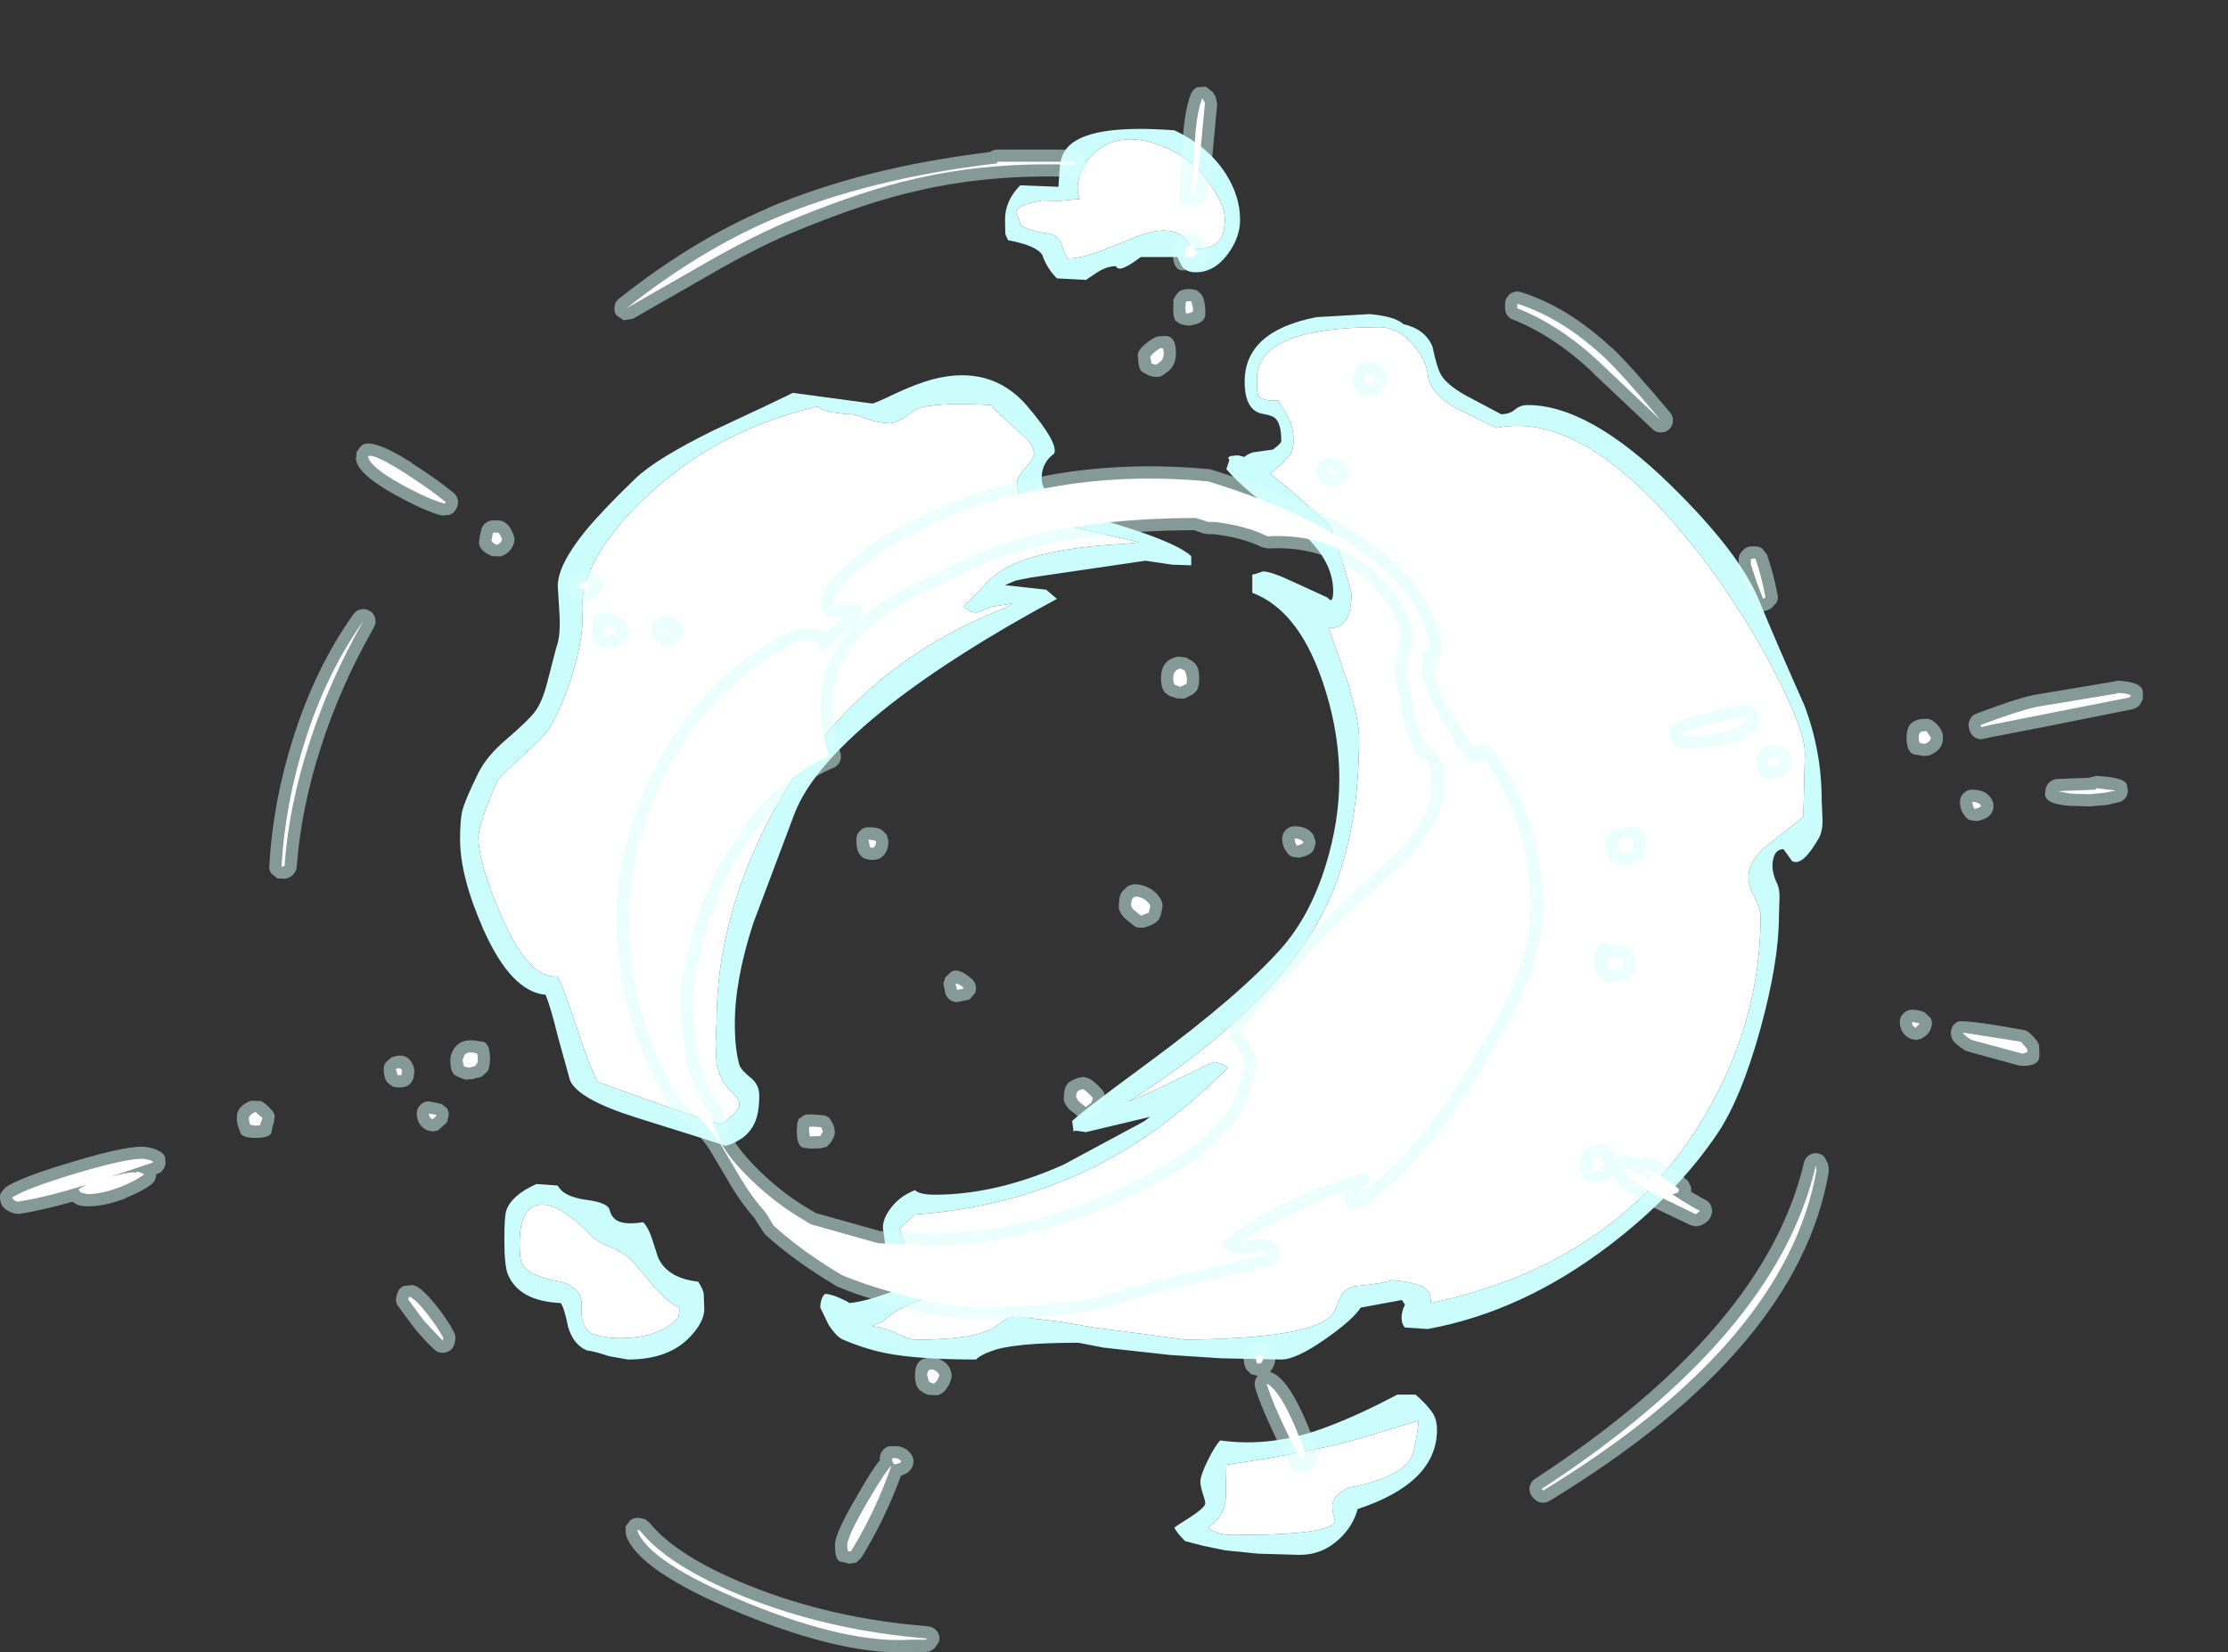 <?xml version="1.0" encoding="UTF-8" standalone="no"?>
<svg xmlns:ffdec="https://www.free-decompiler.com/flash" xmlns:xlink="http://www.w3.org/1999/xlink" ffdec:objectType="frame" height="270.65px" width="364.9px" xmlns="http://www.w3.org/2000/svg">
  <rect width="100%" height="100%" fill="#333333" stroke="none"/>
  <g transform="matrix(1.0, 0.0, 0.0, 1.0, 187.85, 153.35)">
    <use ffdec:characterId="4173" height="256.55" transform="matrix(1.0, 0.0, 0.0, 1.0, -187.85, -139.25)" width="351.0" xlink:href="#shape0"/>
  </g>
  <defs>
    <g id="shape0" transform="matrix(1.0, 0.0, 0.0, 1.0, 187.85, 139.25)">
      <path d="M12.0 -114.15 Q10.8 -112.4 7.25 -112.5 5.65 -117.2 -1.3 -114.75 L-7.25 -112.35 Q-10.85 -111.0 -13.0 -111.0 L-13.75 -112.5 Q-14.15 -114.8 -16.2 -115.1 -19.45 -115.55 -20.75 -116.5 -20.75 -117.05 -21.45 -118.5 -21.4 -119.8 -17.25 -120.5 L-14.3 -120.45 -11.0 -120.75 Q-11.7 -122.35 -11.05 -124.5 -10.35 -126.8 -8.5 -128.4 -3.75 -132.5 4.0 -128.75 7.65 -127.0 10.35 -123.15 12.75 -119.75 12.75 -117.5 12.75 -115.2 12.0 -114.15 M43.75 -96.7 Q45.75 -94.25 46.0 -92.0 46.3 -88.95 50.5 -86.55 L57.25 -83.25 Q72.35 -86.35 91.15 -61.7 98.05 -52.6 103.1 -42.7 107.75 -33.55 107.75 -30.0 L107.5 -19.5 101.8 -15.05 Q98.5 -12.45 98.5 -9.6 98.5 -8.35 99.5 -6.4 100.5 -4.5 100.5 -3.25 100.5 14.8 90.4 31.0 76.1 53.85 46.5 60.1 46.5 58.65 46.0 58.1 44.7 56.65 40.0 56.35 39.0 56.85 34.0 57.35 32.1 57.85 31.55 59.4 30.75 61.65 30.1 62.25 26.4 65.9 6.25 66.1 L-0.7 65.15 -8.75 64.1 -14.2 63.15 -21.0 62.35 Q-22.5 62.35 -23.45 62.95 L-25.3 64.25 Q-28.55 66.1 -37.75 66.1 -38.95 66.1 -40.6 65.25 -42.65 64.25 -45.0 63.85 L-43.25 63.1 Q-41.45 61.3 -37.3 59.65 -34.0 58.3 -33.75 57.1 L-33.75 51.85 -36.7 51.55 -39.5 50.85 -40.1 49.35 -40.5 47.85 -38.0 45.6 Q-19.55 44.3 -4.5 35.55 4.1 30.6 13.25 21.6 12.8 21.15 11.85 20.8 L11.0 20.6 Q10.3 20.85 3.95 23.95 -1.05 26.4 -3.0 27.1 20.2 12.3 28.55 -3.35 34.75 -14.85 34.75 -32.5 34.75 -35.6 32.75 -41.9 L29.75 -50.5 Q33.5 -50.2 33.5 -56.1 30.75 -66.35 29.5 -67.75 L23.1 -73.4 20.15 -75.75 20.45 -75.95 22.5 -77.75 22.45 -77.9 23.35 -78.7 Q24.0 -79.6 24.0 -81.35 24.0 -83.05 23.3 -84.65 L21.5 -87.75 Q18.85 -87.6 18.25 -88.55 18.0 -89.0 18.0 -91.25 18.0 -99.75 38.0 -99.75 41.25 -99.75 43.75 -96.7 M-92.5 -53.0 Q-93.0 -61.4 -82.45 -71.55 -70.85 -82.8 -54.0 -86.75 -53.45 -86.2 -51.6 -85.8 L-49.0 -85.5 Q-48.1 -85.6 -46.45 -84.95 -44.45 -84.15 -42.0 -84.0 -40.5 -84.35 -39.5 -85.1 L-37.8 -86.3 Q-35.2 -87.5 -25.5 -87.0 -24.1 -85.3 -20.65 -82.35 -18.5 -80.55 -18.5 -79.0 -18.5 -78.25 -19.85 -76.75 -21.25 -75.25 -21.25 -74.5 -21.25 -73.0 -20.7 -71.85 L-19.75 -70.0 -17.25 -69.5 Q-17.25 -68.75 -16.75 -68.0 L-8.95 -66.3 -1.25 -64.5 -4.0 -64.25 Q-18.35 -63.45 -23.95 -59.8 -25.7 -58.65 -27.35 -56.7 L-30.0 -54.0 Q-29.7 -53.55 -28.8 -53.2 L-28.0 -53.0 -25.45 -53.95 -22.0 -54.5 -23.25 -53.75 Q-48.0 -44.15 -60.8 -21.1 -70.5 -3.6 -70.5 14.1 L-70.65 17.65 -70.5 20.85 Q-69.85 23.8 -68.2 25.35 -66.75 26.7 -66.75 27.6 -66.75 28.3 -67.85 29.3 L-69.75 30.85 Q-74.25 29.6 -90.0 23.85 -91.5 20.8 -93.45 14.8 -95.45 8.75 -96.5 6.6 -101.25 7.1 -105.75 -3.3 -109.5 -12.0 -109.5 -16.25 -109.5 -17.45 -108.15 -21.2 L-106.5 -25.25 Q-105.85 -26.35 -102.2 -29.6 -98.6 -32.8 -97.75 -34.25 -95.55 -38.05 -93.95 -43.45 -92.2 -49.35 -92.5 -53.0 M14.25 98.1 Q11.75 98.1 10.25 97.1 L10.0 96.85 Q12.85 95.0 12.9 91.85 L13.0 86.6 Q29.0 84.25 36.9 81.65 L44.5 79.35 Q43.95 84.5 43.05 85.8 40.9 88.85 33.0 90.35 30.35 91.65 30.35 93.35 30.35 94.3 30.8 95.8 30.5 98.1 14.25 98.1 M-76.75 62.35 Q-77.2 63.25 -79.1 64.3 -82.0 65.85 -86.25 65.85 -88.75 65.85 -91.0 65.1 -92.85 63.85 -92.6 60.55 -92.4 57.7 -96.0 56.6 -101.1 55.75 -102.3 53.8 -102.75 53.1 -102.75 50.35 -102.75 44.7 -99.8 44.05 -96.5 43.3 -90.75 49.35 -90.2 49.95 -87.55 51.05 -85.1 52.1 -83.75 53.85 L-80.7 57.45 Q-77.8 60.55 -76.5 60.85 L-76.75 62.35" fill="#ffffff" fill-rule="evenodd" stroke="none"/>
      <path d="M12.9 -124.9 Q15.25 -121.2 15.25 -117.35 15.25 -114.45 13.25 -111.75 11.05 -108.75 8.0 -108.75 6.45 -108.75 5.75 -109.7 5.4 -110.25 5.0 -111.25 L-1.0 -111.25 Q-3.55 -109.35 -4.45 -109.35 -4.9 -109.35 -5.1 -109.75 -6.6 -109.75 -8.2 -108.7 L-10.0 -107.5 -14.75 -107.75 Q-16.4 -109.4 -17.15 -111.6 -18.15 -113.15 -22.75 -114.0 L-23.2 -115.0 -23.25 -117.35 Q-23.25 -120.5 -20.75 -123.0 L-14.5 -122.75 -14.3 -125.6 Q-14.2 -127.75 -13.15 -129.05 -9.85 -133.1 4.5 -132.0 10.0 -129.4 12.9 -124.9 M12.0 -114.15 Q12.75 -115.2 12.75 -117.5 12.75 -119.75 10.35 -123.15 7.65 -127.0 4.0 -128.75 -3.75 -132.5 -8.5 -128.4 -10.35 -126.8 -11.05 -124.5 -11.7 -122.35 -11.0 -120.75 L-14.3 -120.45 -17.25 -120.5 Q-21.4 -119.8 -21.45 -118.5 -20.75 -117.05 -20.75 -116.5 -19.45 -115.55 -16.2 -115.1 -14.15 -114.8 -13.75 -112.5 L-13.0 -111.0 Q-10.85 -111.0 -7.25 -112.35 L-1.3 -114.75 Q5.65 -117.2 7.25 -112.5 10.8 -112.4 12.0 -114.15 M36.5 -101.9 Q40.7 -101.5 42.0 -100.25 45.55 -99.45 46.75 -96.6 47.45 -93.35 48.0 -92.25 48.85 -90.45 52.25 -88.55 L58.0 -85.5 Q59.4 -85.5 60.25 -86.25 61.15 -87.0 62.35 -87.0 72.4 -87.0 85.8 -73.85 97.0 -62.9 100.25 -55.0 103.3 -47.6 107.65 -37.85 110.5 -30.35 110.5 -22.35 L110.65 -18.95 Q110.65 -17.15 110.0 -16.0 107.35 -11.35 105.65 -12.3 L104.25 -14.25 Q102.9 -14.25 102.55 -12.55 102.15 -10.75 103.25 -8.5 103.6 -7.75 103.6 -6.35 L103.5 -3.25 Q103.5 4.15 100.45 15.25 97.25 26.8 93.25 32.6 86.6 42.35 75.8 50.6 61.55 61.5 46.0 64.35 L42.25 64.1 Q41.7 63.55 41.7 62.5 41.7 61.5 42.25 60.35 L41.75 59.6 35.0 60.85 Q33.75 62.8 29.35 65.9 24.45 69.35 22.0 69.35 L12.15 69.15 3.75 68.6 -7.1 67.4 -11.25 66.6 Q-22.05 66.6 -25.55 68.0 -27.35 68.65 -28.0 69.35 -39.15 69.35 -44.55 67.9 -47.35 67.15 -49.75 66.1 -50.8 65.7 -52.15 63.65 L-53.5 60.85 Q-53.5 59.35 -52.75 58.6 -51.9 58.6 -50.35 59.25 -49.0 59.85 -48.75 60.1 -46.1 59.85 -41.95 58.3 -38.1 56.8 -36.5 55.6 -38.0 54.85 -41.75 54.1 L-42.8 51.0 -43.25 47.75 Q-43.25 46.3 -42.1 44.75 -40.7 42.7 -38.0 41.6 -37.25 42.35 -34.75 42.35 -24.7 42.35 -13.7 37.45 L-0.5 30.35 0.5 29.6 -10.0 32.1 -11.75 31.85 -12.0 32.05 -12.25 30.35 Q-12.25 29.9 0.45 20.55 15.15 9.7 22.0 2.0 26.75 -3.4 29.3 -11.7 31.5 -18.85 31.5 -25.75 31.5 -34.05 28.5 -42.45 24.55 -53.5 17.25 -56.25 L17.25 -59.25 17.65 -59.3 19.0 -59.75 Q20.35 -59.75 24.25 -57.9 L29.5 -55.5 30.0 -55.05 Q30.5 -54.95 30.5 -56.5 30.5 -61.95 24.4 -66.9 L18.7 -71.25 Q15.15 -74.0 13.0 -76.5 L13.5 -78.0 13.3 -78.35 Q13.45 -78.75 15.0 -78.75 L15.95 -78.5 Q16.45 -78.95 17.35 -79.25 L20.6 -79.7 Q22.0 -80.7 22.0 -81.1 22.0 -83.85 21.05 -84.8 20.55 -85.3 19.0 -85.55 16.0 -86.05 16.0 -90.85 16.0 -99.1 27.75 -101.4 L36.5 -101.9 M43.75 -96.7 Q41.25 -99.75 38.0 -99.75 18.0 -99.75 18.0 -91.25 18.0 -89.0 18.25 -88.55 18.85 -87.6 21.5 -87.75 L23.3 -84.65 Q24.0 -83.05 24.0 -81.35 24.0 -79.6 23.35 -78.7 L22.45 -77.9 22.5 -77.75 20.45 -75.95 20.15 -75.75 23.1 -73.4 29.5 -67.75 Q30.75 -66.35 33.5 -56.1 33.5 -50.2 29.75 -50.5 L32.75 -41.9 Q34.75 -35.6 34.75 -32.5 34.75 -14.85 28.55 -3.35 20.2 12.3 -3.0 27.1 -1.05 26.4 3.95 23.95 10.3 20.85 11.0 20.6 L11.85 20.8 Q12.8 21.15 13.25 21.6 4.1 30.6 -4.5 35.55 -19.55 44.3 -38.0 45.6 L-40.5 47.85 -40.1 49.35 -39.5 50.85 -36.7 51.55 -33.75 51.85 -33.75 57.1 Q-34.0 58.3 -37.3 59.65 -41.45 61.3 -43.25 63.1 L-45.0 63.85 Q-42.65 64.25 -40.6 65.25 -38.95 66.1 -37.75 66.1 -28.55 66.1 -25.3 64.25 L-23.45 62.95 Q-22.5 62.35 -21.0 62.35 L-14.2 63.15 -8.75 64.1 -0.7 65.15 6.25 66.1 Q26.4 65.9 30.1 62.25 30.75 61.65 31.55 59.4 32.1 57.85 34.0 57.35 39.0 56.85 40.0 56.35 44.7 56.65 46.0 58.1 46.5 58.65 46.5 60.1 76.1 53.85 90.4 31.0 100.5 14.8 100.5 -3.25 100.5 -4.5 99.5 -6.4 98.5 -8.35 98.5 -9.6 98.5 -12.45 101.8 -15.05 L107.5 -19.5 107.75 -30.0 Q107.75 -33.55 103.1 -42.7 98.05 -52.6 91.15 -61.7 72.35 -86.35 57.25 -83.25 L50.5 -86.55 Q46.3 -88.95 46.0 -92.0 45.75 -94.25 43.75 -96.7 M4.15 -60.85 L-0.25 -61.5 -19.0 -58.75 -21.5 -58.25 -23.25 -57.5 -16.5 -56.75 -14.75 -55.25 Q-31.2 -46.4 -42.1 -37.9 -54.75 -27.95 -57.75 -20.0 L-64.45 -2.2 Q-67.5 7.1 -67.5 14.35 -67.5 18.5 -66.75 21.1 -66.5 21.9 -64.9 23.2 -63.5 24.3 -63.5 26.1 -63.5 29.05 -64.3 30.7 -65.55 33.35 -69.0 34.35 -69.15 34.25 -83.7 29.7 -93.2 26.7 -94.5 23.6 L-96.45 16.55 Q-97.75 11.3 -98.5 9.6 -104.15 9.1 -108.7 -1.15 -112.5 -9.8 -112.5 -15.85 -112.5 -19.2 -112.1 -20.65 -111.65 -22.4 -109.5 -26.75 -108.1 -29.55 -104.9 -32.25 -101.25 -35.4 -100.25 -36.75 -99.05 -38.3 -98.2 -41.65 L-96.75 -47.25 Q-96.05 -49.0 -96.2 -52.45 L-96.5 -57.35 Q-96.5 -60.8 -91.95 -66.4 -89.2 -69.75 -83.75 -75.0 -80.4 -78.2 -71.1 -82.8 -61.0 -87.5 -58.0 -89.0 L-45.0 -87.25 Q-44.6 -87.25 -41.5 -88.75 -37.9 -90.45 -35.15 -91.2 -25.65 -93.7 -19.75 -87.0 -14.45 -80.8 -15.2 -79.05 -17.25 -77.55 -17.25 -75.0 -17.25 -73.55 -16.0 -72.1 L-14.75 -70.5 -3.0 -66.85 Q5.1 -64.25 7.25 -62.25 L7.25 -60.75 4.15 -60.85 M8.75 89.35 Q8.75 88.3 10.0 85.8 11.2 83.4 12.0 82.6 20.75 83.85 30.1 80.15 35.05 78.25 41.0 75.1 L44.0 75.1 Q46.15 77.0 46.9 78.3 47.5 79.35 47.5 80.85 47.5 89.55 34.5 93.85 33.8 96.55 31.55 98.7 28.75 101.35 25.0 101.35 L18.15 101.15 12.75 100.6 9.15 99.85 6.25 99.1 Q4.75 97.6 4.5 96.85 4.6 96.75 7.05 95.2 9.2 93.8 9.5 93.1 9.65 92.75 9.2 91.5 8.75 90.1 8.75 89.35 M14.25 98.1 Q30.5 98.1 30.8 95.8 30.35 94.3 30.35 93.35 30.35 91.65 33.0 90.35 40.9 88.85 43.05 85.8 43.95 84.5 44.5 79.35 L36.9 81.65 Q29.0 84.25 13.0 86.6 L12.9 91.85 Q12.85 95.0 10.0 96.85 L10.25 97.1 Q11.75 98.1 14.25 98.1 M-92.5 -53.0 Q-92.2 -49.35 -93.95 -43.45 -95.55 -38.05 -97.75 -34.25 -98.6 -32.8 -102.2 -29.6 -105.85 -26.35 -106.5 -25.25 L-108.15 -21.2 Q-109.5 -17.45 -109.5 -16.25 -109.5 -12.0 -105.75 -3.3 -101.25 7.1 -96.5 6.6 -95.45 8.75 -93.45 14.8 -91.5 20.8 -90.0 23.85 -74.25 29.6 -69.75 30.85 L-67.85 29.3 Q-66.75 28.3 -66.75 27.6 -66.75 26.7 -68.2 25.35 -69.85 23.8 -70.5 20.85 L-70.65 17.65 -70.5 14.1 Q-70.5 -3.6 -60.8 -21.1 -48.0 -44.15 -23.25 -53.75 L-22.0 -54.5 -25.45 -53.95 -28.0 -53.0 -28.8 -53.2 Q-29.7 -53.55 -30.0 -54.0 L-27.35 -56.7 Q-25.7 -58.65 -23.95 -59.8 -18.35 -63.45 -4.0 -64.25 L-1.25 -64.5 -8.95 -66.3 -16.75 -68.0 Q-17.25 -68.75 -17.25 -69.5 L-19.75 -70.0 -20.7 -71.85 Q-21.25 -73.0 -21.25 -74.5 -21.25 -75.25 -19.85 -76.75 -18.5 -78.25 -18.5 -79.0 -18.5 -80.55 -20.65 -82.35 -24.1 -85.3 -25.5 -87.0 -35.2 -87.5 -37.8 -86.3 L-39.5 -85.1 Q-40.5 -84.35 -42.0 -84.0 -44.45 -84.15 -46.45 -84.95 -48.1 -85.6 -49.0 -85.5 L-51.6 -85.8 Q-53.45 -86.2 -54.0 -86.75 -70.85 -82.8 -82.45 -71.55 -93.0 -61.4 -92.5 -53.0 M-73.5 56.6 Q-72.8 57.65 -72.6 58.5 L-72.5 61.1 Q-72.5 63.15 -74.8 65.6 -78.3 69.35 -85.0 69.35 L-88.1 68.8 Q-90.3 68.05 -91.75 67.85 -93.9 66.95 -94.8 64.05 -95.4 61.0 -96.0 60.1 -102.8 59.8 -104.65 55.45 -105.25 54.05 -105.25 49.75 -105.25 45.75 -104.9 44.85 -104.0 42.4 -100.0 40.6 L-96.5 40.85 Q-95.55 42.7 -91.8 43.2 -88.3 43.65 -88.0 44.85 -87.65 46.35 -86.3 46.8 -85.05 47.25 -82.5 46.85 -81.6 47.85 -81.05 49.6 L-80.1 52.55 Q-78.65 56.0 -73.5 56.6 M-76.75 62.35 L-76.5 60.85 Q-77.8 60.55 -80.7 57.45 L-83.75 53.85 Q-85.1 52.1 -87.55 51.05 -90.2 49.95 -90.75 49.35 -96.5 43.3 -99.8 44.05 -102.75 44.7 -102.75 50.35 -102.75 53.1 -102.3 53.8 -101.1 55.75 -96.0 56.6 -92.4 57.7 -92.6 60.55 -92.85 63.85 -91.0 65.1 -88.75 65.85 -86.25 65.85 -82.0 65.85 -79.1 64.3 -77.2 63.25 -76.75 62.35" fill="#ccffff" fill-opacity="0.988" fill-rule="evenodd" stroke="none"/>
      <path d="M11.25 -137.5 L11.5 -136.3 10.8 -128.8 Q10.35 -123.8 9.7 -121.05 L9.2 -120.15 8.35 -119.55 7.85 -119.4 6.5 -119.5 Q5.85 -119.75 5.5 -120.35 5.15 -121.0 5.3 -121.65 L5.8 -129.5 Q6.1 -135.25 7.2 -137.95 7.5 -138.7 8.2 -139.05 L9.65 -139.15 10.8 -138.25 11.25 -137.5 M4.9 -114.15 L4.9 -114.2 Q5.2 -114.6 5.6 -114.8 L6.5 -115.0 7.25 -115.0 Q7.95 -115.0 8.5 -114.55 9.6 -113.7 10.05 -112.75 L10.25 -111.7 9.9 -110.65 Q9.4 -109.95 8.4 -109.45 L7.75 -109.25 6.5 -109.15 Q4.25 -108.55 4.25 -111.9 4.25 -113.45 4.5 -113.65 L4.9 -114.15 M7.25 -106.0 L8.15 -105.8 8.8 -105.25 Q9.35 -104.7 9.5 -103.25 L9.55 -102.65 9.55 -102.25 Q9.8 -100.3 6.75 -100.0 L5.7 -100.2 Q5.25 -100.35 4.95 -100.65 4.3 -100.75 4.3 -102.9 L4.35 -103.8 Q4.2 -104.05 4.45 -104.5 L4.5 -104.6 4.9 -105.2 Q5.2 -105.6 5.6 -105.8 L6.5 -106.0 7.25 -106.0 M59.05 -104.75 Q59.4 -105.3 60.05 -105.5 60.65 -105.7 61.25 -105.5 68.9 -103.1 76.15 -96.35 L76.2 -96.35 Q79.25 -93.45 85.7 -85.75 86.2 -85.15 86.15 -84.35 86.1 -83.6 85.55 -83.05 84.95 -82.5 84.15 -82.5 83.35 -82.5 82.8 -83.05 L73.0 -92.3 73.0 -92.35 Q66.7 -98.3 59.95 -101.0 59.35 -101.2 59.0 -101.7 58.65 -102.25 58.65 -102.85 L58.65 -103.6 Q58.65 -104.25 59.05 -104.75 M37.8 -93.75 Q38.4 -93.55 38.8 -93.0 L39.05 -92.65 39.4 -91.55 39.1 -90.45 38.1 -88.9 Q37.5 -88.35 36.65 -88.35 L36.05 -88.35 35.15 -88.55 34.45 -89.15 34.05 -89.7 Q33.8 -90.1 33.7 -90.5 L33.7 -91.35 33.95 -92.45 Q34.1 -93.1 34.65 -93.55 35.2 -94.0 35.9 -94.0 L37.8 -93.75 M28.4 -77.75 Q28.95 -78.35 29.8 -78.35 31.4 -78.35 32.1 -77.8 L32.95 -76.7 Q33.2 -76.0 32.9 -75.3 32.6 -74.35 31.3 -73.7 L30.3 -73.5 29.3 -73.8 29.0 -74.0 28.85 -74.15 Q27.8 -75.0 27.8 -76.35 27.8 -77.2 28.4 -77.75 M4.75 -95.5 Q4.75 -93.85 3.85 -92.9 L3.8 -92.8 2.7 -91.95 Q2.3 -91.7 1.85 -91.6 L0.95 -91.65 0.3 -91.85 -0.65 -92.35 Q-1.45 -92.8 -1.45 -94.8 -1.9 -96.05 0.95 -97.9 L1.5 -98.15 1.85 -98.25 2.7 -98.3 Q4.75 -98.55 4.75 -95.5 M10.6 -76.4 Q29.0 -70.75 38.6 -62.85 46.4 -56.4 48.0 -49.0 L48.1 -48.55 48.15 -48.5 48.25 -48.1 48.25 -47.75 48.25 -47.65 48.3 -47.5 48.2 -46.55 47.5 -45.5 47.2 -45.25 47.0 -44.1 47.05 -42.85 Q47.65 -40.8 48.95 -38.3 L48.85 -38.4 52.7 -31.9 53.5 -31.0 53.7 -31.1 54.7 -31.45 55.7 -31.3 56.55 -30.65 Q64.8 -19.1 64.8 -4.75 64.85 6.2 55.55 20.4 53.3 24.65 50.3 28.85 L50.3 28.9 Q43.1 38.9 35.4 44.4 34.75 44.85 33.95 44.75 33.2 44.65 32.7 44.1 32.15 43.5 32.2 42.7 L32.4 41.85 Q27.7 43.4 22.3 46.15 17.8 48.45 15.7 49.95 L17.6 49.8 17.85 49.7 19.05 49.65 19.6 49.8 19.55 49.75 Q21.4 50.2 21.55 51.15 L21.75 52.35 21.25 53.4 20.2 54.0 -2.4 59.45 -2.35 59.45 -7.1 61.05 -7.4 61.1 Q-17.05 62.8 -27.5 62.8 -32.85 62.8 -41.6 60.45 -47.25 58.9 -50.8 57.35 L-51.05 57.2 -52.45 56.35 Q-58.45 52.6 -62.55 48.85 L-62.9 48.35 -64.35 46.1 Q-66.3 43.95 -68.35 40.55 L-68.35 40.5 -71.5 35.2 -71.45 35.25 Q-73.9 31.45 -77.55 28.85 L-78.15 28.2 Q-81.45 22.35 -83.35 17.1 -86.85 7.55 -86.85 -2.55 -86.85 -14.8 -80.95 -26.85 -73.2 -42.55 -58.15 -50.05 L-57.25 -50.25 -53.85 -50.25 -52.85 -50.0 -52.45 -49.7 -49.7 -52.2 -51.35 -52.25 Q-52.1 -52.3 -52.6 -52.75 -53.15 -53.25 -53.2 -53.95 L-53.3 -54.7 -53.2 -55.75 Q-51.85 -59.15 -46.5 -63.15 -40.95 -67.35 -33.15 -70.55 -13.25 -78.7 10.2 -76.5 L10.6 -76.4 M10.85 -65.85 L10.05 -65.85 9.3 -65.95 7.75 -66.5 Q-12.0 -66.45 -24.9 -61.65 -29.3 -60.0 -33.95 -57.4 L-34.15 -57.3 Q-39.45 -55.1 -43.05 -52.5 L-43.1 -52.5 Q-51.4 -46.65 -51.5 -37.5 -51.2 -33.7 -50.25 -30.1 L-50.2 -30.0 -50.2 -30.05 Q-50.0 -29.3 -50.3 -28.6 -50.65 -27.85 -51.4 -27.55 -54.05 -26.5 -57.1 -24.15 L-57.15 -24.15 Q-62.5 -20.1 -65.45 -15.15 L-65.6 -14.9 Q-67.3 -12.8 -68.95 -9.35 -71.4 -4.3 -73.05 2.3 -74.5 7.95 -74.5 11.25 L-74.0 15.65 -74.0 15.95 -74.0 16.15 -73.5 20.2 -73.55 20.15 -72.15 23.95 -71.7 24.9 -71.7 24.95 -71.2 25.9 -70.85 26.65 Q-69.95 27.45 -69.35 29.35 L-69.4 29.3 -69.05 30.35 -68.2 32.35 Q-67.35 34.5 -64.15 37.75 -60.75 41.25 -56.65 43.9 L-54.25 45.35 -43.75 48.3 -37.5 48.6 -37.45 48.6 -35.85 48.75 Q-20.7 48.75 -5.0 41.55 2.85 37.95 8.2 34.0 L13.1 29.0 13.95 27.55 Q15.95 22.15 16.0 20.65 15.85 20.0 14.9 18.5 L14.85 18.4 13.65 16.7 Q13.3 16.15 13.3 15.55 13.3 14.9 13.7 14.4 L14.75 13.0 Q18.4 8.6 26.3 0.15 30.85 -4.7 40.3 -13.05 46.5 -19.35 46.65 -24.35 L46.55 -27.2 46.55 -27.3 Q46.3 -28.35 45.45 -29.15 44.85 -29.2 44.4 -29.6 43.9 -30.0 43.7 -30.55 L43.55 -31.1 Q42.0 -34.0 41.45 -38.65 L40.6 -42.7 Q40.45 -43.15 40.55 -43.65 L40.9 -45.9 41.0 -46.35 41.55 -48.8 Q41.45 -51.15 39.4 -54.35 36.65 -58.45 32.3 -60.85 26.7 -63.9 19.85 -63.5 L18.9 -63.7 Q15.45 -65.35 10.85 -65.85 M6.4 -45.65 L7.35 -45.1 7.8 -44.75 Q8.55 -44.05 8.55 -42.3 L8.55 -42.2 8.5 -41.25 8.25 -40.35 7.65 -39.7 6.1 -38.9 4.9 -38.95 3.7 -39.35 3.35 -39.6 Q2.3 -40.15 2.3 -42.25 2.3 -45.3 5.1 -45.8 L6.4 -45.65 M1.9 -2.65 L1.25 -2.1 Q0.35 -1.6 -0.55 -1.4 L-1.45 -1.4 Q-1.9 -1.5 -2.25 -1.8 L-3.6 -2.9 Q-4.75 -4.05 -4.6 -5.1 -4.6 -7.05 -3.65 -7.7 -2.7 -8.9 -0.65 -8.3 1.4 -7.65 2.3 -5.95 2.65 -5.3 2.5 -4.55 L2.25 -3.4 1.9 -2.65 M22.15 -16.0 Q22.15 -16.85 22.75 -17.4 23.3 -18.0 24.15 -18.0 26.4 -18.0 27.3 -16.5 L27.65 -15.3 27.3 -14.15 Q26.8 -13.2 24.9 -12.85 L23.8 -13.0 Q23.2 -13.25 22.9 -13.75 L22.7 -14.05 22.55 -14.25 Q22.15 -15.05 22.15 -16.0 M80.55 -17.65 Q81.65 -17.6 81.65 -15.05 L81.5 -13.45 80.8 -12.45 80.2 -12.15 79.0 -11.65 78.15 -11.6 76.55 -12.0 76.35 -12.1 Q75.15 -12.55 75.15 -14.8 75.15 -17.05 76.8 -17.75 L79.9 -17.95 80.55 -17.65 M99.05 -63.85 L99.65 -63.85 Q100.3 -63.85 100.8 -63.45 L101.55 -62.5 Q102.6 -59.45 103.3 -55.85 103.4 -55.25 103.15 -54.7 L102.35 -53.8 101.95 -53.55 Q101.45 -53.25 100.85 -53.25 100.25 -53.25 99.75 -53.6 99.25 -54.0 99.05 -54.55 L98.05 -57.2 Q96.8 -60.5 96.9 -60.9 L96.9 -61.7 Q96.9 -62.55 97.5 -63.1 L97.65 -63.25 Q98.2 -63.85 99.05 -63.85 M104.0 -31.05 L105.1 -30.35 105.55 -29.1 Q105.55 -27.3 104.5 -26.5 103.95 -26.05 103.3 -26.0 102.8 -25.5 102.1 -25.75 101.05 -25.55 100.25 -26.7 100.0 -26.95 99.9 -27.55 L99.8 -28.55 Q99.8 -29.7 100.25 -30.25 101.0 -31.45 102.5 -31.3 L104.0 -31.05 M90.4 -30.75 L87.65 -30.75 Q87.0 -30.75 86.45 -31.15 85.9 -31.55 85.75 -32.2 L85.65 -32.55 Q85.45 -33.2 85.7 -33.85 L86.6 -34.85 Q87.65 -35.5 92.35 -36.7 97.55 -38.15 98.55 -37.8 99.3 -37.65 99.8 -37.0 L100.05 -36.65 Q100.45 -36.1 100.4 -35.4 L99.95 -34.2 Q98.0 -31.9 94.65 -31.35 L94.55 -31.35 90.95 -30.8 90.4 -30.75 M159.0 -41.85 Q163.25 -41.65 163.1 -39.8 L163.1 -38.8 162.6 -37.9 162.35 -37.65 Q161.9 -37.25 161.3 -37.15 L146.8 -34.25 138.8 -32.7 136.65 -32.25 Q136.0 -32.25 135.45 -32.65 134.9 -33.05 134.75 -33.7 L134.65 -34.05 Q134.4 -34.8 134.8 -35.5 135.1 -36.2 135.85 -36.45 142.0 -38.8 145.2 -39.5 L158.05 -41.65 159.0 -41.85 M149.1 -25.75 L154.4 -25.95 154.45 -26.0 155.5 -26.25 Q160.55 -26.0 160.5 -24.6 160.8 -23.85 160.5 -23.05 160.15 -22.3 159.4 -22.0 L157.25 -21.5 157.2 -21.5 154.4 -21.25 151.2 -21.35 151.15 -21.35 Q146.55 -21.65 147.15 -23.75 147.15 -24.55 147.7 -25.1 148.25 -25.7 149.1 -25.75 M128.95 -35.1 Q130.1 -34.15 130.35 -32.95 L130.35 -32.05 Q130.1 -30.35 128.1 -29.6 L127.25 -29.5 126.1 -29.7 Q124.4 -29.75 124.4 -32.5 124.4 -34.75 125.8 -35.25 126.2 -35.6 127.65 -35.6 128.35 -35.6 128.95 -35.1 M138.65 -21.3 Q138.65 -20.7 138.3 -20.15 137.8 -19.2 135.9 -18.85 L134.8 -19.0 Q134.2 -19.25 133.9 -19.75 L133.7 -20.05 133.55 -20.25 Q133.15 -21.05 133.15 -22.0 133.15 -22.85 133.75 -23.4 134.3 -24.0 135.15 -24.0 137.4 -24.0 138.3 -22.5 138.65 -21.95 138.65 -21.3 M144.55 15.85 Q146.05 17.25 146.1 17.95 L146.15 18.6 146.15 19.4 Q146.35 21.25 143.4 21.25 L142.85 21.2 134.65 18.95 134.05 18.75 Q131.85 17.4 131.75 16.45 131.55 15.75 131.8 15.1 132.0 14.45 132.65 14.1 132.95 13.45 143.5 15.35 144.1 15.45 144.55 15.85 M128.4 13.5 Q128.7 14.2 128.45 14.95 128.1 16.15 126.8 16.8 L126.0 17.0 125.15 16.85 Q123.35 16.1 123.3 14.05 123.3 13.2 123.9 12.65 124.45 12.05 125.3 12.05 126.45 12.05 127.4 12.5 L128.4 13.5 M88.6 40.1 L89.1 41.05 89.15 41.9 91.45 43.2 Q92.2 43.55 92.45 44.35 92.7 45.15 92.35 45.9 92.05 46.75 90.8 47.35 L89.95 47.55 89.05 47.35 82.25 44.1 82.2 44.05 Q77.55 41.5 76.25 39.2 75.65 39.95 74.65 40.35 L73.55 40.5 72.6 40.25 72.3 40.15 Q70.9 39.9 70.9 37.4 70.9 35.5 71.8 34.9 72.1 34.45 73.4 34.15 L74.65 34.2 Q76.1 34.65 76.7 36.45 L77.45 36.05 Q78.4 35.6 80.55 36.6 80.85 36.4 81.25 36.35 82.3 35.9 85.35 37.75 87.55 39.05 88.6 40.1 M111.65 38.7 Q106.65 67.75 65.95 92.5 65.35 92.85 64.65 92.8 63.95 92.7 63.5 92.25 L63.25 92.0 Q62.8 91.55 62.7 90.95 62.55 90.35 62.8 89.8 63.05 89.2 63.55 88.9 101.25 64.25 107.6 37.1 107.75 36.4 108.35 35.95 108.95 35.5 109.65 35.55 110.35 35.6 110.9 36.1 L111.55 37.3 111.65 38.1 111.65 38.7 M78.15 1.6 Q78.75 1.7 79.2 2.15 79.65 2.55 79.75 3.15 L79.8 3.3 80.0 3.9 80.0 4.8 79.75 5.8 79.25 6.7 78.35 7.25 75.65 7.55 74.75 7.35 74.05 6.75 73.95 6.6 73.9 6.55 Q73.3 6.0 73.3 4.35 L73.35 3.3 Q73.75 0.1 75.95 1.5 L76.1 1.45 78.15 1.6 M21.05 68.8 Q21.05 70.4 20.15 71.35 L20.6 71.55 Q23.9 73.05 27.8 83.95 L27.9 84.6 27.85 85.7 27.55 86.55 Q26.8 87.6 26.0 87.6 L25.9 87.6 24.45 87.65 Q23.75 87.35 23.4 86.7 19.1 78.45 17.75 74.1 L17.65 73.5 17.65 73.3 Q17.65 72.6 18.1 72.05 L18.15 72.0 18.05 72.0 17.05 71.75 16.3 71.0 Q15.8 70.25 15.8 68.55 15.8 67.7 16.4 67.15 16.95 66.55 17.8 66.55 18.95 66.55 19.9 67.0 L20.75 67.75 21.05 68.8 M-62.15 -119.25 Q-46.65 -125.9 -25.7 -128.45 -25.2 -128.85 -24.5 -128.85 L-11.85 -128.85 -10.55 -128.4 Q-10.05 -127.95 -9.9 -127.25 L-9.8 -126.75 Q-9.65 -126.15 -9.9 -125.55 -10.15 -125.0 -10.65 -124.65 -11.2 -124.3 -11.8 -124.35 -25.55 -124.9 -37.6 -122.1 -45.7 -120.3 -56.85 -115.75 -63.45 -113.1 -71.95 -108.15 L-84.25 -101.1 -85.7 -100.9 -86.9 -101.7 Q-87.35 -102.4 -87.2 -103.15 -87.1 -103.95 -86.5 -104.4 -74.5 -113.95 -62.2 -119.2 L-62.15 -119.25 M-120.5 -77.55 Q-116.05 -74.7 -113.55 -72.6 -113.0 -72.15 -112.85 -71.4 -112.75 -70.7 -113.1 -70.05 L-113.25 -69.8 Q-113.6 -69.25 -114.25 -69.0 L-115.5 -68.9 Q-118.35 -69.65 -123.05 -72.25 -129.4 -75.75 -129.55 -78.2 L-129.45 -79.3 -128.8 -80.2 Q-127.4 -81.95 -120.5 -77.6 L-120.5 -77.55 M-108.35 -67.65 Q-107.8 -68.1 -107.1 -68.1 L-106.25 -68.1 Q-105.55 -68.1 -104.95 -67.6 -104.35 -67.25 -103.75 -65.75 -103.45 -65.05 -103.7 -64.3 -104.3 -62.65 -105.9 -62.2 L-107.25 -62.25 Q-109.7 -63.25 -109.35 -64.9 L-109.3 -65.3 -109.05 -66.5 Q-108.9 -67.2 -108.35 -67.65 M-93.8 -59.5 Q-92.85 -60.1 -91.75 -60.1 -91.0 -60.1 -90.4 -59.6 -89.5 -58.8 -89.3 -57.8 -89.15 -57.25 -89.35 -56.7 L-90.0 -55.8 -90.75 -55.2 Q-91.1 -54.9 -91.55 -54.8 L-92.4 -54.8 -92.85 -54.9 -92.95 -54.9 Q-94.15 -55.25 -94.65 -55.8 -95.25 -56.4 -95.25 -57.25 -95.55 -58.4 -93.9 -59.45 L-93.8 -59.5 M-87.4 -52.65 L-86.65 -52.45 -85.9 -52.0 Q-85.25 -51.35 -84.95 -50.55 -84.75 -49.95 -84.9 -49.35 -85.1 -48.75 -85.55 -48.3 -86.65 -47.4 -87.35 -47.2 L-88.3 -47.1 -89.1 -47.15 Q-90.85 -46.95 -90.85 -49.9 L-90.8 -50.95 Q-90.55 -53.3 -89.1 -52.8 -88.1 -53.5 -87.4 -52.65 M-126.6 -50.6 Q-132.05 -41.05 -135.25 -31.1 -138.55 -20.95 -139.25 -11.35 -139.3 -10.75 -139.7 -10.25 -140.1 -9.75 -140.65 -9.55 L-141.15 -9.4 -142.4 -9.45 -143.4 -10.25 Q-143.8 -10.8 -143.75 -11.45 -143.15 -22.05 -139.85 -32.4 -136.2 -44.0 -129.95 -52.75 -129.5 -53.4 -128.7 -53.55 -127.95 -53.7 -127.25 -53.25 -126.6 -52.85 -126.4 -52.05 -126.2 -51.3 -126.6 -50.6 M-76.8 -51.8 L-76.05 -50.95 Q-75.8 -50.5 -75.85 -49.9 -75.9 -49.35 -76.25 -48.9 L-76.4 -48.7 -76.45 -48.65 -77.6 -47.7 -78.6 -47.5 -79.6 -47.8 -79.9 -48.0 -80.05 -48.15 Q-81.1 -49.0 -81.1 -50.35 -81.1 -51.2 -80.5 -51.75 -79.95 -52.35 -79.1 -52.35 -77.5 -52.35 -76.8 -51.8 M-62.15 -25.45 L-61.2 -24.35 -62.0 -25.55 -62.15 -25.45 M-46.95 -13.3 Q-47.6 -13.95 -47.6 -15.85 -47.6 -16.7 -47.0 -17.25 -46.45 -17.85 -45.6 -17.85 -44.0 -17.85 -43.3 -17.3 L-42.6 -16.55 -42.35 -15.6 Q-42.35 -13.8 -43.4 -13.0 -44.0 -12.5 -44.75 -12.5 L-45.35 -12.5 -46.25 -12.7 Q-46.7 -12.95 -46.95 -13.3 M-11.25 23.2 L-10.45 23.05 -9.65 23.25 Q-8.9 23.5 -7.35 25.15 -7.0 25.55 -6.9 26.1 L-6.95 27.15 -7.2 27.9 -7.3 28.15 Q-7.8 29.3 -9.25 29.9 L-10.3 30.0 -11.25 29.55 -12.1 28.85 -12.6 28.5 Q-13.8 27.3 -13.6 26.35 -13.6 24.25 -12.4 23.7 L-11.8 23.4 -11.25 23.2 M-29.2 10.4 L-29.35 10.45 -31.1 10.8 Q-31.75 10.8 -32.25 10.45 -32.8 10.05 -33.0 9.45 L-33.35 7.8 -33.05 6.8 -32.35 6.1 Q-31.15 4.8 -28.65 7.05 -28.2 7.45 -28.05 8.1 -27.9 8.7 -28.15 9.3 L-28.95 10.25 -29.2 10.4 M-54.8 29.2 L-52.9 29.35 Q-52.4 29.45 -52.0 29.8 L-51.45 30.7 -51.2 31.45 -51.1 32.25 -51.35 33.05 -51.75 33.75 -52.45 34.5 -53.45 34.75 -55.15 34.8 -55.8 34.7 Q-57.35 34.85 -57.35 32.0 -57.35 29.8 -56.7 29.75 -56.25 29.25 -55.6 29.2 L-54.8 29.2 M-43.75 85.85 L-43.75 85.5 Q-43.75 84.75 -43.25 84.2 -42.75 83.6 -42.0 83.55 L-40.7 83.55 -40.75 83.55 Q-39.35 83.8 -38.55 84.95 -38.2 85.55 -38.25 86.25 -38.3 86.95 -38.8 87.5 L-39.05 87.75 -39.4 88.0 -40.3 88.4 Q-42.9 95.5 -46.8 101.85 L-47.6 102.6 -48.75 102.8 -49.9 102.5 Q-51.1 102.55 -51.1 99.85 -51.25 98.1 -47.55 91.8 -45.0 87.3 -43.75 85.85 M-35.3 69.0 L-35.2 69.05 -35.1 69.05 -34.45 69.1 -34.25 69.15 Q-32.3 69.95 -32.05 71.55 -31.9 72.1 -32.1 72.65 -32.8 74.75 -34.25 75.2 L-35.8 75.15 -36.5 74.85 -37.1 74.45 Q-38.0 73.8 -38.0 71.9 -38.0 69.4 -36.05 69.1 L-35.3 69.0 M-113.4 18.3 L-113.35 18.25 Q-112.3 16.85 -110.25 17.1 L-110.3 17.05 -109.2 17.25 Q-107.6 17.15 -107.6 20.05 -107.6 22.05 -108.35 22.45 L-108.7 22.8 Q-109.25 23.25 -110.0 23.25 L-110.25 23.4 -111.55 23.5 -112.25 23.3 -113.1 22.9 Q-114.1 22.5 -114.1 20.35 -114.1 19.25 -113.4 18.3 M-120.1 23.05 Q-120.2 23.7 -120.7 24.2 -121.25 24.7 -121.95 24.75 L-122.6 24.8 -123.5 24.65 -124.25 24.1 Q-125.0 23.45 -125.0 21.75 -125.0 21.15 -124.65 20.65 L-123.8 19.9 Q-121.25 18.85 -120.25 21.05 -119.95 21.65 -120.0 22.3 L-120.1 23.05 M-114.8 30.65 L-116.1 31.8 -116.9 32.0 -117.75 31.85 Q-119.55 31.1 -119.6 29.05 -119.6 28.2 -119.0 27.65 -118.45 27.05 -117.6 27.05 L-115.5 27.5 -114.65 28.2 Q-114.35 28.7 -114.35 29.25 L-114.6 30.35 -114.75 30.6 -114.8 30.65 M-143.15 30.95 L-143.35 31.85 Q-143.3 33.05 -146.0 33.05 -148.25 33.05 -148.5 32.15 L-148.95 30.85 -148.95 30.8 -149.05 30.15 -149.05 29.55 Q-149.05 27.85 -146.75 26.95 L-145.2 27.0 Q-144.45 27.25 -143.35 28.5 -142.95 28.9 -142.85 29.5 L-143.0 30.55 -143.15 30.95 M-161.0 38.0 Q-161.35 38.7 -162.1 38.95 L-162.25 39.0 -162.35 39.65 Q-162.55 40.25 -163.05 40.65 -164.55 41.8 -167.3 42.9 L-167.3 42.95 Q-170.85 44.3 -173.5 44.25 -175.15 44.25 -175.8 43.6 L-175.95 43.5 Q-180.9 44.9 -184.7 45.5 L-185.6 45.4 Q-187.7 44.7 -187.8 43.25 -187.95 42.6 -187.7 42.05 L-186.95 41.15 Q-184.55 39.5 -175.6 36.85 -166.35 34.1 -163.85 34.55 L-163.75 34.55 -162.9 34.75 -162.85 34.75 Q-160.65 35.45 -160.8 36.6 -160.6 37.3 -161.0 38.0 M-122.9 58.9 L-122.75 58.45 Q-122.5 57.65 -121.75 57.3 L-120.25 57.15 Q-118.85 57.4 -116.3 60.65 -114.55 62.85 -113.5 64.85 -113.15 65.5 -113.3 66.25 L-113.4 66.7 Q-113.55 67.4 -114.1 67.85 -114.7 68.25 -115.4 68.25 -116.15 68.25 -116.65 67.75 -118.0 66.6 -119.95 64.25 L-122.8 60.4 Q-123.15 59.65 -122.9 58.9 M-82.2 95.5 L-81.5 96.05 Q-77.05 101.6 -65.1 106.4 -51.65 111.8 -35.85 113.05 -35.25 113.1 -34.75 113.5 -34.25 113.9 -34.05 114.5 -33.9 115.05 -34.1 115.65 L-34.75 116.6 -35.0 116.8 Q-35.55 117.25 -36.25 117.25 L-38.6 117.25 Q-49.3 117.95 -66.25 111.05 -83.6 103.9 -85.35 98.0 L-85.4 96.7 -84.65 95.7 Q-84.15 95.3 -83.5 95.3 L-83.1 95.3 -82.2 95.5" fill="#d7fffb" fill-opacity="0.502" fill-rule="evenodd" stroke="none"/>
      <path d="M9.5 -136.5 L8.8 -129.0 Q8.35 -124.15 7.75 -121.5 L7.25 -121.35 7.8 -129.4 Q8.05 -134.7 9.05 -137.25 L9.5 -136.5 M8.25 -111.85 L7.5 -111.25 6.5 -111.15 Q6.25 -111.15 6.25 -111.9 L6.3 -112.75 6.5 -113.0 7.25 -113.0 8.25 -111.85 M6.35 -102.1 L6.3 -102.9 6.35 -103.75 6.5 -104.0 7.25 -104.0 7.5 -103.1 7.55 -102.5 Q7.5 -102.1 6.55 -102.0 L6.35 -102.1 M60.65 -103.6 Q67.9 -101.3 74.8 -94.9 77.85 -92.05 84.15 -84.5 L74.35 -93.8 Q67.75 -100.05 60.65 -102.85 L60.65 -103.6 M37.15 -91.85 L37.4 -91.5 36.65 -90.35 36.05 -90.35 35.65 -90.9 35.9 -92.0 37.15 -91.85 M29.8 -76.35 L31.05 -76.1 30.4 -75.5 30.1 -75.7 Q29.8 -75.95 29.8 -76.35 M2.4 -96.35 Q2.75 -96.3 2.75 -95.5 2.75 -94.7 2.35 -94.25 L1.5 -93.6 0.75 -93.8 0.55 -94.8 Q0.55 -95.25 2.05 -96.25 L2.4 -96.35 M11.05 -67.85 L10.05 -67.85 8.0 -68.5 Q-12.35 -68.45 -25.6 -63.55 -30.15 -61.85 -34.9 -59.15 -40.45 -56.85 -44.25 -54.15 -53.5 -47.6 -53.5 -37.35 -53.2 -33.3 -52.15 -29.5 L-52.1 -29.4 Q-55.05 -28.3 -58.35 -25.75 -64.0 -21.45 -67.15 -16.15 -69.0 -13.9 -70.75 -10.25 -73.3 -5.0 -75.0 1.8 -76.5 7.8 -76.5 11.25 L-76.0 15.95 -76.0 16.3 -75.5 20.55 Q-75.15 22.3 -74.0 24.75 L-73.5 25.8 -73.0 26.8 -72.4 27.95 Q-71.75 28.5 -71.3 29.9 L-70.95 31.0 -70.1 33.0 Q-69.2 35.5 -65.6 39.15 -62.0 42.8 -57.75 45.55 L-55.05 47.2 -44.0 50.3 -37.75 50.55 -35.85 50.75 Q-20.3 50.75 -4.2 43.35 3.95 39.65 9.5 35.5 L14.65 30.3 15.8 28.25 Q18.0 22.3 18.0 20.65 18.0 19.6 16.5 17.3 L15.3 15.6 16.3 14.25 Q19.9 9.9 27.75 1.5 32.25 -3.3 41.6 -11.55 48.65 -18.65 48.65 -24.35 L48.5 -27.7 Q48.1 -29.65 46.25 -31.1 L45.65 -31.15 45.45 -31.85 Q43.95 -34.55 43.4 -38.9 L42.55 -43.25 42.9 -45.7 Q43.55 -47.7 43.55 -48.8 43.55 -51.65 41.05 -55.45 38.05 -59.95 33.25 -62.6 27.15 -65.9 19.75 -65.5 16.05 -67.3 11.05 -67.85 M37.3 -61.3 Q44.8 -55.15 46.15 -48.1 L46.3 -48.0 46.25 -47.85 46.2 -47.75 46.3 -47.25 46.1 -46.95 45.75 -47.0 Q45.0 -45.6 45.0 -44.1 L45.1 -42.45 Q45.7 -40.15 47.15 -37.4 L51.1 -30.7 52.65 -28.9 Q53.45 -28.5 54.3 -28.5 55.0 -28.5 54.9 -28.85 54.7 -29.35 54.9 -29.5 62.8 -18.45 62.8 -4.75 62.8 5.8 53.8 19.45 51.6 23.6 48.65 27.7 41.7 37.45 34.2 42.8 36.3 40.7 36.3 39.55 L36.25 38.9 36.0 38.75 34.8 39.05 34.65 39.15 Q28.6 40.7 21.4 44.35 13.3 48.5 12.3 50.55 L13.05 51.4 Q13.4 51.75 14.3 52.15 L18.5 51.75 18.5 51.55 19.05 51.7 19.75 52.05 -3.0 57.55 -7.75 59.15 Q-17.25 60.8 -27.5 60.8 -32.65 60.8 -41.1 58.5 -46.55 57.0 -50.0 55.5 L-51.4 54.65 Q-57.25 51.0 -61.2 47.35 -62.3 45.4 -62.85 44.8 -64.7 42.75 -66.65 39.5 L-69.8 34.15 Q-72.45 30.05 -76.4 27.25 -79.6 21.5 -81.5 16.4 -84.85 7.2 -84.85 -2.55 -84.85 -14.35 -79.15 -26.0 -71.7 -41.05 -57.25 -48.25 L-53.85 -48.25 Q-53.6 -47.85 -53.6 -46.75 -53.1 -46.75 -51.9 -47.55 L-46.95 -52.0 Q-46.4 -53.3 -46.85 -54.35 L-46.85 -54.5 -48.5 -54.25 -51.25 -54.25 -51.35 -55.0 Q-50.1 -57.95 -45.3 -61.55 -39.95 -65.6 -32.4 -68.7 -12.9 -76.65 10.0 -74.5 27.95 -69.0 37.3 -61.3 M6.25 -43.45 L6.55 -42.3 6.5 -41.35 5.5 -40.85 4.6 -41.15 Q4.3 -41.4 4.3 -42.25 4.3 -43.6 5.5 -43.85 L6.25 -43.45 M0.3 -3.85 L-1.0 -3.35 -2.2 -4.35 Q-2.6 -4.75 -2.6 -5.1 -2.6 -6.8 -1.25 -6.4 0.0 -6.0 0.55 -5.0 L0.3 -3.85 M24.55 -14.85 L24.35 -15.15 24.15 -16.0 Q25.2 -16.0 25.65 -15.35 25.4 -15.0 24.55 -14.85 M79.55 -15.85 L79.65 -15.05 79.6 -14.1 79.55 -14.1 78.4 -13.6 77.45 -13.8 Q77.15 -14.0 77.15 -14.8 77.15 -16.55 79.4 -16.0 L79.55 -15.85 M101.3 -55.5 L100.9 -55.25 99.9 -57.9 98.9 -60.9 98.9 -61.7 99.05 -61.85 99.65 -61.85 Q100.65 -58.95 101.3 -55.5 M103.15 -28.0 L102.05 -28.0 101.95 -27.8 Q101.8 -27.75 101.8 -28.55 101.8 -29.35 102.3 -29.3 L103.55 -29.1 Q103.55 -28.35 103.15 -28.0 M98.4 -35.5 Q96.9 -33.75 94.35 -33.35 L90.4 -32.75 87.65 -32.75 87.55 -33.1 Q88.55 -33.65 92.85 -34.8 97.35 -36.0 98.15 -35.85 L98.4 -35.5 M161.15 -39.35 L160.9 -39.1 146.45 -36.25 138.15 -34.6 136.65 -34.25 136.55 -34.6 Q142.55 -36.85 145.65 -37.55 L158.9 -39.75 158.9 -39.85 Q161.05 -39.75 161.15 -39.35 M127.65 -33.6 L128.4 -32.5 Q128.25 -31.8 127.4 -31.5 L126.7 -31.6 Q126.4 -31.7 126.4 -32.5 126.4 -33.3 126.8 -33.5 L127.65 -33.6 M135.35 -21.15 L135.15 -22.0 Q136.2 -22.0 136.65 -21.35 136.4 -21.0 135.55 -20.85 L135.35 -21.15 M158.65 -23.85 L156.9 -23.5 154.4 -23.25 151.3 -23.35 149.15 -23.75 155.4 -24.0 155.4 -24.25 158.65 -23.85 M143.4 19.25 L135.05 17.0 Q133.8 16.25 133.65 15.8 L143.15 17.3 144.15 18.5 144.2 19.0 143.4 19.25 M126.55 14.3 L125.9 15.0 Q125.3 14.75 125.3 14.05 L126.55 14.3 M83.15 42.3 Q78.95 40.0 77.9 38.0 79.05 37.7 82.95 40.3 L81.55 38.3 Q82.2 38.2 84.3 39.45 86.25 40.6 87.15 41.5 L86.95 42.0 86.05 42.3 Q89.3 44.4 90.55 45.0 L89.9 45.55 83.15 42.3 M109.65 38.35 Q104.65 66.6 64.9 90.8 L64.65 90.55 Q103.15 65.4 109.55 37.55 L109.65 38.35 M77.85 3.8 L78.05 4.3 77.8 5.3 75.65 5.55 75.5 5.35 75.3 4.35 Q75.3 3.1 75.4 3.55 L76.25 3.45 77.8 3.55 77.85 3.8 M74.9 37.5 Q74.65 38.2 73.9 38.5 L73.2 38.35 Q72.9 38.2 72.9 37.4 72.9 36.6 73.2 36.35 L73.9 36.05 Q74.65 36.35 74.9 37.5 M19.65 73.3 Q22.4 74.8 25.9 84.6 L25.8 85.25 25.15 85.75 Q21.0 77.75 19.65 73.5 L19.65 73.3 M18.65 70.0 L18.05 70.0 Q17.8 69.55 17.8 68.55 L19.05 68.8 Q19.05 69.55 18.65 70.0 M-72.95 -109.9 L-85.25 -102.85 Q-73.45 -112.2 -61.4 -117.4 -45.75 -124.1 -24.5 -126.6 L-24.5 -126.85 -11.85 -126.85 -11.75 -126.35 Q-25.75 -126.9 -38.05 -124.05 -46.3 -122.2 -57.6 -117.6 -64.3 -114.9 -72.95 -109.9 M-115.0 -70.85 Q-117.65 -71.55 -122.1 -74.0 -127.25 -76.85 -127.6 -78.6 -126.8 -79.2 -121.6 -75.9 -117.25 -73.1 -114.85 -71.1 L-115.0 -70.85 M-105.6 -65.0 Q-105.85 -64.3 -106.5 -64.1 -107.35 -64.45 -107.35 -64.9 L-107.1 -66.1 -106.25 -66.1 Q-105.95 -65.85 -105.6 -65.0 M-91.75 -58.1 L-91.25 -57.35 -92.0 -56.75 -92.45 -56.85 Q-93.0 -57.0 -93.25 -57.25 L-92.8 -57.8 -91.75 -58.1 M-86.85 -49.85 L-88.0 -49.1 -88.65 -49.1 Q-88.85 -49.15 -88.85 -49.9 L-88.75 -50.75 -87.35 -50.6 -86.85 -49.85 M-141.25 -11.5 L-141.75 -11.35 Q-141.15 -21.7 -137.95 -31.8 -134.4 -43.1 -128.35 -51.6 -133.9 -41.85 -137.15 -31.75 -140.55 -21.35 -141.25 -11.5 M-78.0 -49.9 L-78.5 -49.5 -78.8 -49.7 -79.1 -50.35 -77.85 -50.1 -78.0 -49.9 M-61.1 -23.8 L-61.0 -23.85 -60.95 -23.9 -60.8 -24.05 -61.1 -23.8 M-44.75 -14.5 L-45.35 -14.5 -45.6 -15.85 -44.35 -15.6 Q-44.35 -14.85 -44.75 -14.5 M-30.0 8.5 L-30.25 8.65 -31.1 8.8 -31.35 7.8 Q-31.0 7.6 -30.0 8.5 M-8.85 26.5 L-9.1 27.25 -10.0 28.0 -11.2 27.05 -11.6 26.35 Q-11.6 25.55 -11.25 25.3 L-10.5 25.05 Q-9.95 25.3 -8.85 26.5 M-54.65 31.2 L-53.35 31.3 -53.1 32.05 -53.5 32.75 -55.2 32.8 -55.35 32.0 -55.3 31.15 -55.25 31.25 -54.65 31.2 M-41.85 86.75 Q-44.45 94.2 -48.5 100.8 L-49.0 100.7 -49.1 99.85 Q-49.1 98.35 -45.85 92.8 -42.8 87.55 -41.85 86.75 M-41.75 85.5 L-41.1 85.5 Q-40.55 85.6 -40.25 86.05 L-40.5 86.3 -41.35 86.55 Q-41.75 86.25 -41.75 85.5 M-34.0 72.0 Q-34.35 73.05 -35.0 73.3 L-35.7 73.0 -36.0 71.9 Q-36.0 71.15 -35.5 71.0 L-35.0 71.0 Q-34.15 71.35 -34.0 72.0 M-112.1 20.35 L-111.8 19.5 Q-111.35 18.95 -110.5 19.05 L-109.8 19.2 Q-109.6 19.25 -109.6 20.05 -109.6 20.75 -109.75 20.85 L-110.0 21.25 -111.0 21.55 -111.85 21.35 -112.1 20.35 M-116.5 29.55 L-117.0 30.0 Q-117.6 29.75 -117.6 29.05 L-116.35 29.3 -116.5 29.55 M-122.1 22.75 L-122.75 22.8 -123.0 21.75 Q-122.3 21.45 -122.0 22.0 L-122.1 22.75 M-146.0 28.8 L-144.85 29.8 -145.25 30.8 -145.15 30.95 -146.0 31.05 -146.85 30.9 -147.0 30.5 -147.1 29.85 Q-147.0 29.2 -146.0 28.8 M-115.35 66.25 L-118.45 62.95 -121.0 59.5 -120.85 59.05 Q-119.85 59.35 -117.9 61.85 -116.25 63.95 -115.25 65.8 L-115.35 66.25 M-83.1 97.3 Q-78.45 103.2 -65.85 108.25 -52.1 113.75 -36.0 115.05 L-36.25 115.25 -38.75 115.25 Q-49.1 115.9 -65.5 109.2 -81.65 102.55 -83.5 97.3 L-83.1 97.3 M-185.85 42.8 Q-183.55 41.3 -175.05 38.75 -166.4 36.2 -164.1 36.5 L-163.45 36.65 Q-162.8 36.85 -162.75 37.05 L-169.7 39.4 Q-166.3 38.5 -165.5 38.75 L-165.5 38.55 -164.9 38.7 Q-164.3 38.9 -164.25 39.05 -165.6 40.05 -168.05 41.05 -171.15 42.25 -173.5 42.25 L-174.6 42.0 -175.0 41.5 Q-174.45 41.05 -173.55 40.7 L-174.3 40.9 Q-180.45 42.8 -185.0 43.5 -185.75 43.25 -185.85 42.8" fill="#ffffff" fill-rule="evenodd" stroke="none"/>
    </g>
  </defs>
</svg>
